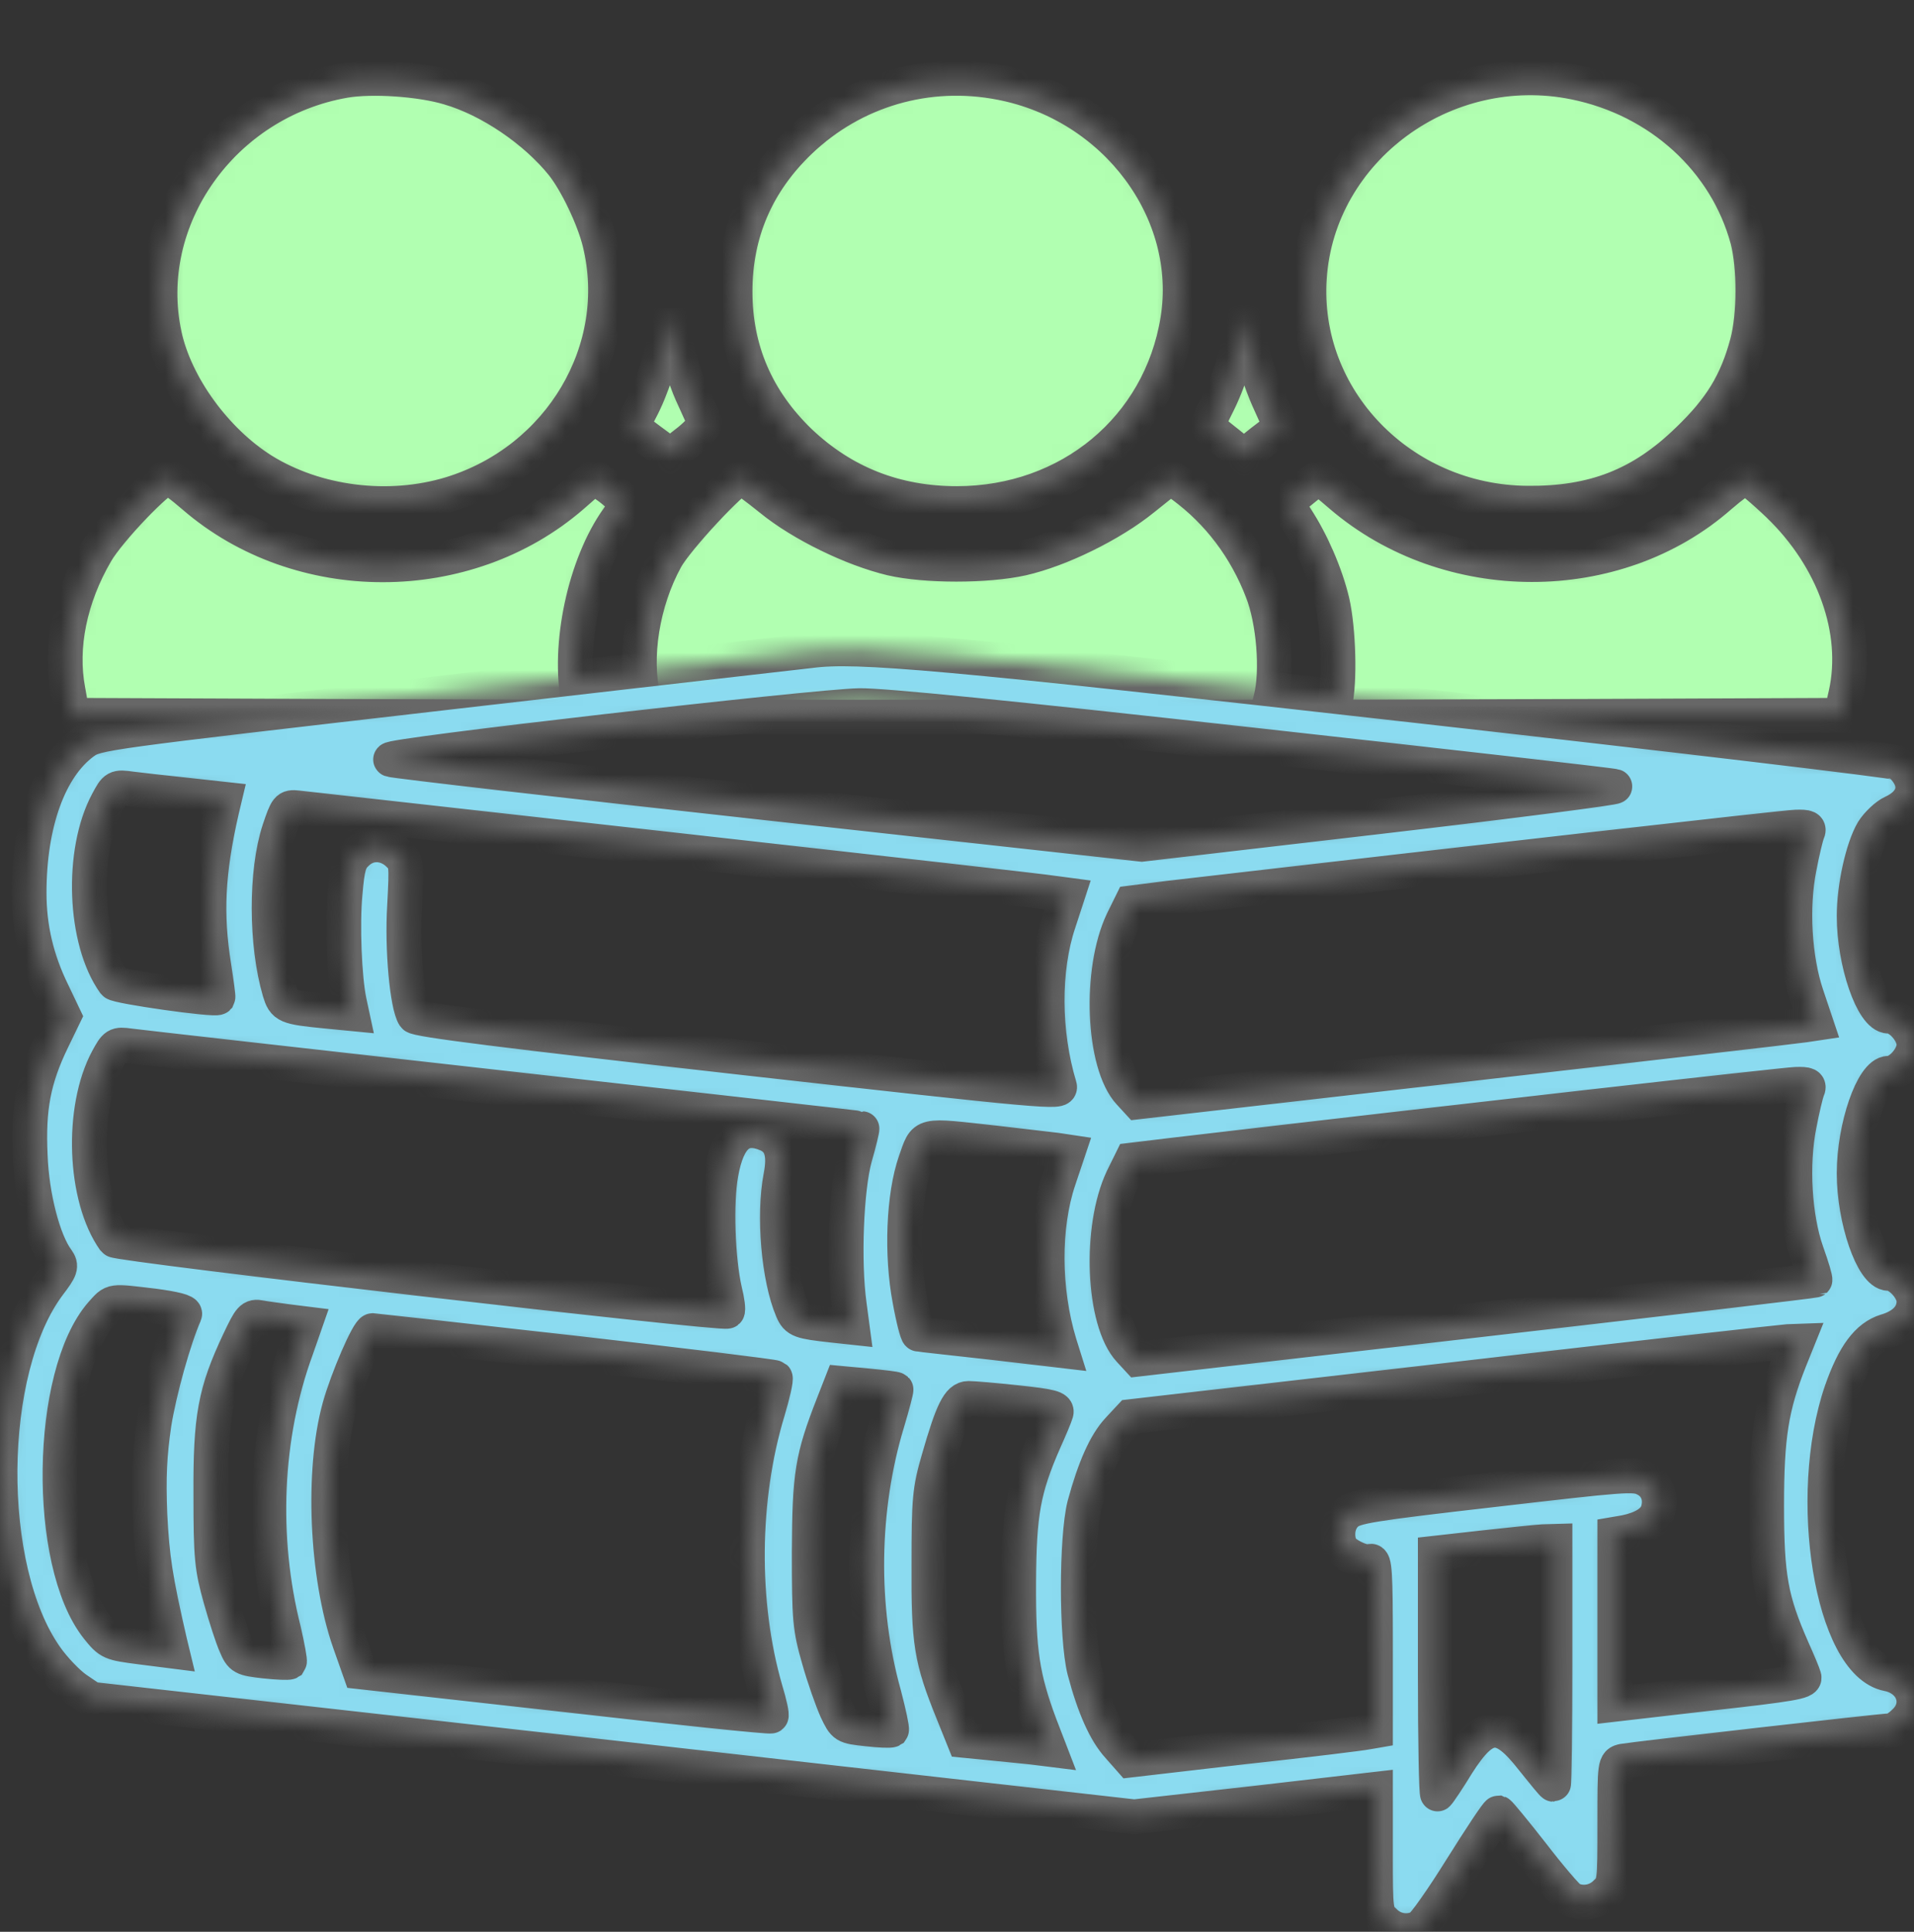 <svg width="110" height="111" viewBox="0 0 110 111" fill="none" xmlns="http://www.w3.org/2000/svg">
<rect x="0" y="0" width="110" height="111" fill="#333333" stroke="none"/>
<mask id="path-1-inside-1_546_18554" fill="white">
<path d="M25.804 5.038C28.146 5.716 30.768 7.504 32.337 9.456C33.132 10.463 34.121 12.518 34.464 13.915C35.99 20.08 32.208 26.45 25.912 28.381C22.323 29.47 18.154 28.936 15.081 27.025C12.373 25.319 10.074 22.155 9.451 19.258C8.011 12.579 12.803 5.839 19.809 4.627C21.377 4.36 24.171 4.545 25.804 5.038ZM57.523 4.75C64.12 6.024 68.697 12.168 67.687 18.395C66.677 24.6 61.455 28.936 54.987 28.936C51.463 28.936 48.454 27.744 45.961 25.381C43.49 22.997 42.244 20.121 42.244 16.751C42.244 13.381 43.49 10.483 45.961 8.12C49.056 5.161 53.311 3.928 57.523 4.75ZM90.509 4.73C95.366 5.716 99.212 9.209 100.437 13.771C100.845 15.353 100.845 18.107 100.416 19.71C99.814 21.97 98.89 23.491 96.999 25.299C94.334 27.888 91.583 28.956 87.758 28.915C80.516 28.854 74.779 22.915 75.251 15.949C75.746 8.572 83.031 3.209 90.509 4.73ZM39.751 22.587C40.116 23.388 40.46 24.148 40.503 24.271C40.567 24.395 40.138 24.888 39.579 25.34L38.526 26.162L37.408 25.34L36.312 24.518L36.807 23.552C37.43 22.401 38.118 20.306 38.333 18.908L38.504 17.881L38.805 19.504C38.956 20.388 39.386 21.765 39.751 22.587ZM71.878 19.833C72.028 20.634 72.501 22.032 72.888 22.915L73.618 24.539L72.544 25.36L71.491 26.203L70.438 25.36C69.858 24.908 69.385 24.497 69.385 24.456C69.385 24.436 69.664 23.819 70.029 23.1C70.739 21.641 71.319 19.648 71.319 18.723C71.319 17.778 71.555 18.23 71.878 19.833ZM11.148 28.525C17.208 33.765 26.793 33.765 32.874 28.504L34.142 27.395L34.722 27.806C35.066 28.032 35.496 28.381 35.689 28.607C36.055 28.977 36.033 29.039 35.517 29.778C33.605 32.45 32.616 37.114 33.261 40.34L33.433 41.203L18.799 41.162L4.164 41.101L3.906 39.662C3.434 37.155 4.014 34.34 5.518 31.751C6.27 30.456 9.171 27.436 9.644 27.436C9.794 27.436 10.461 27.929 11.148 28.525ZM44.307 28.689C46.069 30.128 48.991 31.546 51.226 32.08C53.182 32.532 56.727 32.532 58.748 32.08C60.918 31.587 63.862 30.148 65.689 28.669L67.257 27.415L67.966 27.909C70.029 29.429 71.598 31.505 72.544 33.97C73.21 35.655 73.446 38.573 73.038 40.155L72.78 41.203H55.008H37.215L36.979 40.155C36.398 37.772 36.914 34.566 38.268 32.1C38.87 30.991 42.179 27.436 42.609 27.436C42.673 27.436 43.447 27.991 44.307 28.689ZM77.078 28.484C83.224 33.744 92.873 33.765 98.847 28.504C99.513 27.929 100.179 27.436 100.308 27.436C100.459 27.436 101.318 28.155 102.221 29.018C105.401 32.08 106.884 36.251 106.089 39.868L105.809 41.101L91.175 41.162L76.519 41.203L76.713 40.443C77.014 39.19 76.928 36.169 76.562 34.566C76.175 32.963 75.38 31.135 74.478 29.758L73.919 28.895L74.822 28.176C75.316 27.765 75.767 27.436 75.789 27.436C75.832 27.436 76.412 27.909 77.078 28.484Z"/>
</mask>
<path d="M25.804 5.038C28.146 5.716 30.768 7.504 32.337 9.456C33.132 10.463 34.121 12.518 34.464 13.915C35.99 20.08 32.208 26.45 25.912 28.381C22.323 29.47 18.154 28.936 15.081 27.025C12.373 25.319 10.074 22.155 9.451 19.258C8.011 12.579 12.803 5.839 19.809 4.627C21.377 4.36 24.171 4.545 25.804 5.038ZM57.523 4.75C64.12 6.024 68.697 12.168 67.687 18.395C66.677 24.6 61.455 28.936 54.987 28.936C51.463 28.936 48.454 27.744 45.961 25.381C43.49 22.997 42.244 20.121 42.244 16.751C42.244 13.381 43.49 10.483 45.961 8.12C49.056 5.161 53.311 3.928 57.523 4.75ZM90.509 4.73C95.366 5.716 99.212 9.209 100.437 13.771C100.845 15.353 100.845 18.107 100.416 19.71C99.814 21.97 98.89 23.491 96.999 25.299C94.334 27.888 91.583 28.956 87.758 28.915C80.516 28.854 74.779 22.915 75.251 15.949C75.746 8.572 83.031 3.209 90.509 4.73ZM39.751 22.587C40.116 23.388 40.46 24.148 40.503 24.271C40.567 24.395 40.138 24.888 39.579 25.34L38.526 26.162L37.408 25.34L36.312 24.518L36.807 23.552C37.43 22.401 38.118 20.306 38.333 18.908L38.504 17.881L38.805 19.504C38.956 20.388 39.386 21.765 39.751 22.587ZM71.878 19.833C72.028 20.634 72.501 22.032 72.888 22.915L73.618 24.539L72.544 25.36L71.491 26.203L70.438 25.36C69.858 24.908 69.385 24.497 69.385 24.456C69.385 24.436 69.664 23.819 70.029 23.1C70.739 21.641 71.319 19.648 71.319 18.723C71.319 17.778 71.555 18.23 71.878 19.833ZM11.148 28.525C17.208 33.765 26.793 33.765 32.874 28.504L34.142 27.395L34.722 27.806C35.066 28.032 35.496 28.381 35.689 28.607C36.055 28.977 36.033 29.039 35.517 29.778C33.605 32.45 32.616 37.114 33.261 40.34L33.433 41.203L18.799 41.162L4.164 41.101L3.906 39.662C3.434 37.155 4.014 34.34 5.518 31.751C6.27 30.456 9.171 27.436 9.644 27.436C9.794 27.436 10.461 27.929 11.148 28.525ZM44.307 28.689C46.069 30.128 48.991 31.546 51.226 32.08C53.182 32.532 56.727 32.532 58.748 32.08C60.918 31.587 63.862 30.148 65.689 28.669L67.257 27.415L67.966 27.909C70.029 29.429 71.598 31.505 72.544 33.97C73.21 35.655 73.446 38.573 73.038 40.155L72.78 41.203H55.008H37.215L36.979 40.155C36.398 37.772 36.914 34.566 38.268 32.1C38.87 30.991 42.179 27.436 42.609 27.436C42.673 27.436 43.447 27.991 44.307 28.689ZM77.078 28.484C83.224 33.744 92.873 33.765 98.847 28.504C99.513 27.929 100.179 27.436 100.308 27.436C100.459 27.436 101.318 28.155 102.221 29.018C105.401 32.08 106.884 36.251 106.089 39.868L105.809 41.101L91.175 41.162L76.519 41.203L76.713 40.443C77.014 39.19 76.928 36.169 76.562 34.566C76.175 32.963 75.38 31.135 74.478 29.758L73.919 28.895L74.822 28.176C75.316 27.765 75.767 27.436 75.789 27.436C75.832 27.436 76.412 27.909 77.078 28.484Z" fill="#B1FFB1" stroke="#676767" stroke-width="2" mask="url(#path-1-inside-1_546_18554)"/>
<mask id="path-2-inside-2_546_18554" fill="white">
<path d="M46.594 37.385C46.185 37.425 36.771 38.514 25.702 39.786C5.777 42.086 5.541 42.106 4.789 42.661C2.833 44.098 1.672 47.3 1.672 51.304C1.672 53.295 2.102 55.143 3.005 56.99L3.671 58.387L3.005 59.762C1.93 61.979 1.608 63.663 1.736 66.393C1.822 68.754 2.489 71.32 3.284 72.388C3.542 72.757 3.499 72.901 2.811 73.805C-0.864 78.691 -0.95 90.146 2.639 95.217C3.112 95.895 3.907 96.716 4.38 97.044L5.261 97.64L35.224 101.007L65.186 104.394L72.128 103.614L79.049 102.813V106.386C79.049 109.876 79.049 109.937 79.587 110.43C80.124 110.964 80.941 111.087 81.607 110.738C81.822 110.635 82.897 109.116 83.993 107.35C85.089 105.605 86.035 104.168 86.121 104.168C86.185 104.189 87.066 105.256 88.076 106.55C89.087 107.864 90.075 109.013 90.269 109.116C90.914 109.444 91.73 109.321 92.268 108.788C92.805 108.295 92.805 108.233 92.805 104.805C92.805 101.335 92.805 101.294 93.299 101.191C93.837 101.089 108.238 99.446 108.667 99.446C108.818 99.446 109.183 99.221 109.463 98.933C110.494 97.968 109.957 96.47 108.495 96.182C105.293 95.566 103.745 86.02 105.83 79.943C106.561 77.849 107.335 76.823 108.388 76.494C109.441 76.186 110 75.57 110 74.769C110 74.092 109.162 73.168 108.538 73.168C107.636 73.168 106.561 70.089 106.561 67.42C106.561 64.751 107.636 61.671 108.538 61.671C109.183 61.671 110 60.748 110 60.029C110 59.31 109.183 58.387 108.538 58.387C107.636 58.387 106.561 55.307 106.561 52.638C106.561 50.955 107.055 48.737 107.636 47.752C107.894 47.342 108.409 46.849 108.775 46.684C109.764 46.233 110.15 45.473 109.807 44.693C109.656 44.344 109.334 43.975 109.076 43.831C108.818 43.708 96.223 42.209 81.091 40.505C54.138 37.467 49.259 37.035 46.594 37.385ZM71.956 42.804C83.24 44.057 92.633 45.124 92.805 45.186C92.977 45.247 86.937 46.028 79.371 46.91L65.616 48.512L44.229 46.151C32.472 44.857 22.671 43.728 22.456 43.646C21.941 43.441 46.873 40.587 49.388 40.546C50.785 40.526 57.899 41.244 71.956 42.804ZM10.656 45.679L12.892 45.925L12.741 46.561C11.925 50.134 11.817 52.536 12.29 55.512C12.44 56.477 12.548 57.278 12.526 57.319C12.376 57.483 6.723 56.683 6.573 56.477C4.832 54.055 4.638 48.943 6.186 46.069C6.637 45.227 6.659 45.206 7.54 45.33C8.034 45.391 9.453 45.555 10.656 45.679ZM38.748 48.84C50.334 50.134 60.156 51.242 60.586 51.324L61.36 51.427L60.844 53.008C59.941 55.697 59.963 59.352 60.887 62.41C61.016 62.8 60.414 62.76 42.51 60.748C29.076 59.228 23.939 58.592 23.811 58.387C23.402 57.75 23.101 54.527 23.252 52.063C23.381 49.579 23.381 49.538 22.865 49.045C22.155 48.389 21.167 48.368 20.5 49.025C20.071 49.415 19.963 49.805 19.834 51.324C19.662 53.131 19.791 56.21 20.071 57.545L20.221 58.243L18.738 58.099C16.438 57.873 16.331 57.812 16.073 56.97C15.277 54.26 15.256 50.113 16.051 47.691C16.481 46.418 16.524 46.356 17.083 46.418C17.427 46.459 27.163 47.547 38.748 48.84ZM103.874 47.855C103.788 48.06 103.573 48.963 103.401 49.867C102.95 52.125 103.122 55.102 103.831 57.196L104.369 58.797L103.681 58.9C103.315 58.961 94.546 59.967 84.208 61.158L65.401 63.314L64.928 62.8C63.38 61.138 63.165 55.779 64.519 52.926L65.035 51.879L67.142 51.612C85.218 49.518 102.542 47.547 103.208 47.526C103.896 47.506 104.003 47.567 103.874 47.855ZM28.861 62.513C40.21 63.786 49.517 64.833 49.538 64.853C49.56 64.853 49.388 65.613 49.13 66.496C48.636 68.282 48.464 72.47 48.808 74.975L48.98 76.268L47.84 76.145C45.992 75.94 45.798 75.878 45.541 75.283C44.745 73.435 44.444 69.822 44.874 67.605C45.132 66.291 44.896 65.531 44.1 65.182C42.66 64.566 41.822 65.264 41.435 67.44C41.134 69.103 41.242 72.347 41.65 74.154C41.801 74.749 41.865 75.283 41.801 75.344C41.586 75.55 6.744 71.505 6.573 71.259C4.832 68.816 4.638 63.724 6.186 60.85C6.637 60.029 6.68 59.988 7.432 60.091C7.862 60.152 17.513 61.24 28.861 62.513ZM103.874 62.636C103.788 62.842 103.573 63.745 103.401 64.648C102.95 66.906 103.122 69.945 103.831 71.957C104.132 72.799 104.347 73.517 104.304 73.558C104.261 73.599 95.492 74.626 84.809 75.858L65.401 78.095L64.928 77.582C63.38 75.919 63.165 70.561 64.519 67.707L65.035 66.66L67.249 66.393C83.498 64.484 102.542 62.328 103.208 62.308C103.896 62.287 104.003 62.349 103.874 62.636ZM57.19 65.675C58.759 65.859 60.328 66.044 60.694 66.085L61.381 66.188L60.844 67.789C59.941 70.479 59.963 74.133 60.887 77.192L61.016 77.603L56.975 77.13C54.761 76.884 52.87 76.679 52.784 76.658C52.719 76.658 52.483 75.775 52.289 74.687C51.795 72.08 51.924 68.713 52.612 66.742C53.192 65.12 52.87 65.203 57.19 65.675ZM8.808 75.036C10.055 75.201 10.678 75.365 10.613 75.508C9.99 76.925 9.152 79.922 8.851 81.811C8.593 83.577 8.528 84.85 8.614 87.026C8.743 89.531 8.915 90.68 9.754 94.335L9.883 94.868L8.099 94.642C6.358 94.417 6.293 94.396 5.605 93.534C2.618 89.777 2.768 78.978 5.842 75.468C6.53 74.708 6.336 74.749 8.808 75.036ZM16.546 75.94L17.534 76.063L17.018 77.541C15.213 82.489 14.955 88.34 16.309 93.698C16.524 94.642 16.675 95.443 16.632 95.505C16.567 95.546 15.944 95.525 15.213 95.443C13.945 95.299 13.859 95.258 13.558 94.54C13.364 94.129 12.978 92.918 12.677 91.85C12.182 90.085 12.118 89.51 12.118 85.897C12.096 81.442 12.354 80.005 13.751 77.048C14.375 75.734 14.461 75.611 14.977 75.714C15.277 75.775 15.987 75.858 16.546 75.94ZM32.988 77.746C39.286 78.465 44.487 79.101 44.552 79.163C44.616 79.225 44.423 80.087 44.122 81.093C42.617 86.061 42.553 92.138 43.993 97.106C44.229 97.886 44.38 98.564 44.315 98.605C44.251 98.666 38.92 98.112 32.451 97.373L20.694 96.059L20.092 94.355C18.759 90.536 18.502 84.521 19.512 80.867C19.963 79.245 21.167 76.453 21.425 76.453C21.489 76.453 26.712 77.048 32.988 77.746ZM102.864 78.136C101.789 80.846 101.532 82.53 101.532 86.513C101.532 90.619 101.768 91.933 103.015 94.766C103.337 95.484 103.638 96.203 103.681 96.367C103.767 96.634 102.907 96.778 98.308 97.291L92.805 97.927V93.041V88.155L93.407 88.052C94.396 87.847 95.04 87.457 95.255 86.903C95.535 86.102 95.255 85.322 94.525 84.973C93.923 84.665 93.321 84.727 85.884 85.589C78.727 86.41 77.846 86.554 77.394 86.964C76.9 87.395 76.749 88.175 77.029 88.874C77.201 89.284 78.361 89.859 78.748 89.715C79.006 89.613 79.049 90.372 79.049 94.519V99.446L78.576 99.528C78.297 99.59 75.137 99.98 71.526 100.37L64.971 101.13L64.283 100.35C63.531 99.528 62.886 98.091 62.327 95.977C61.854 94.088 61.854 88.381 62.327 86.492C62.907 84.357 63.531 82.94 64.283 82.14L64.971 81.401L83.563 79.266C93.794 78.075 102.413 77.11 102.735 77.089L103.294 77.069L102.864 78.136ZM51.494 79.84C51.516 79.861 51.301 80.703 51 81.709C49.495 86.656 49.409 92.384 50.806 97.373C51.086 98.441 51.279 99.344 51.236 99.405C51.172 99.446 50.549 99.426 49.839 99.344C48.528 99.2 48.528 99.2 48.077 98.256C47.84 97.722 47.367 96.408 47.067 95.34C46.551 93.534 46.508 93.082 46.508 89.181C46.529 84.706 46.68 83.782 47.883 80.703L48.356 79.491L49.904 79.635C50.742 79.717 51.451 79.799 51.494 79.84ZM58.48 80.6C60.414 80.805 60.779 80.908 60.694 81.175C60.651 81.339 60.35 82.058 60.027 82.776C58.802 85.568 58.566 86.944 58.544 90.927C58.523 94.909 58.759 96.408 59.769 99.118L60.307 100.514L59.318 100.391C58.759 100.329 57.663 100.227 56.868 100.144L55.406 100.001L54.761 98.399C53.515 95.32 53.364 94.396 53.386 89.9C53.386 86.143 53.429 85.63 53.945 83.844C54.74 81.072 55.105 80.354 55.664 80.354C55.922 80.354 57.19 80.456 58.48 80.6ZM89.366 95.546C89.366 99.385 89.323 102.526 89.28 102.526C89.237 102.526 88.7 101.869 88.076 101.089C86.293 98.79 85.347 98.851 83.756 101.356C83.219 102.238 82.703 102.998 82.617 103.08C82.553 103.142 82.488 100.062 82.488 96.223V89.243L85.239 88.935C86.744 88.771 88.291 88.607 88.678 88.586L89.366 88.566V95.546Z"/>
</mask>
<path d="M46.594 37.385C46.185 37.425 36.771 38.514 25.702 39.786C5.777 42.086 5.541 42.106 4.789 42.661C2.833 44.098 1.672 47.3 1.672 51.304C1.672 53.295 2.102 55.143 3.005 56.99L3.671 58.387L3.005 59.762C1.93 61.979 1.608 63.663 1.736 66.393C1.822 68.754 2.489 71.32 3.284 72.388C3.542 72.757 3.499 72.901 2.811 73.805C-0.864 78.691 -0.95 90.146 2.639 95.217C3.112 95.895 3.907 96.716 4.38 97.044L5.261 97.64L35.224 101.007L65.186 104.394L72.128 103.614L79.049 102.813V106.386C79.049 109.876 79.049 109.937 79.587 110.43C80.124 110.964 80.941 111.087 81.607 110.738C81.822 110.635 82.897 109.116 83.993 107.35C85.089 105.605 86.035 104.168 86.121 104.168C86.185 104.189 87.066 105.256 88.076 106.55C89.087 107.864 90.075 109.013 90.269 109.116C90.914 109.444 91.73 109.321 92.268 108.788C92.805 108.295 92.805 108.233 92.805 104.805C92.805 101.335 92.805 101.294 93.299 101.191C93.837 101.089 108.238 99.446 108.667 99.446C108.818 99.446 109.183 99.221 109.463 98.933C110.494 97.968 109.957 96.47 108.495 96.182C105.293 95.566 103.745 86.02 105.83 79.943C106.561 77.849 107.335 76.823 108.388 76.494C109.441 76.186 110 75.57 110 74.769C110 74.092 109.162 73.168 108.538 73.168C107.636 73.168 106.561 70.089 106.561 67.42C106.561 64.751 107.636 61.671 108.538 61.671C109.183 61.671 110 60.748 110 60.029C110 59.31 109.183 58.387 108.538 58.387C107.636 58.387 106.561 55.307 106.561 52.638C106.561 50.955 107.055 48.737 107.636 47.752C107.894 47.342 108.409 46.849 108.775 46.684C109.764 46.233 110.15 45.473 109.807 44.693C109.656 44.344 109.334 43.975 109.076 43.831C108.818 43.708 96.223 42.209 81.091 40.505C54.138 37.467 49.259 37.035 46.594 37.385ZM71.956 42.804C83.24 44.057 92.633 45.124 92.805 45.186C92.977 45.247 86.937 46.028 79.371 46.91L65.616 48.512L44.229 46.151C32.472 44.857 22.671 43.728 22.456 43.646C21.941 43.441 46.873 40.587 49.388 40.546C50.785 40.526 57.899 41.244 71.956 42.804ZM10.656 45.679L12.892 45.925L12.741 46.561C11.925 50.134 11.817 52.536 12.29 55.512C12.44 56.477 12.548 57.278 12.526 57.319C12.376 57.483 6.723 56.683 6.573 56.477C4.832 54.055 4.638 48.943 6.186 46.069C6.637 45.227 6.659 45.206 7.54 45.33C8.034 45.391 9.453 45.555 10.656 45.679ZM38.748 48.84C50.334 50.134 60.156 51.242 60.586 51.324L61.36 51.427L60.844 53.008C59.941 55.697 59.963 59.352 60.887 62.41C61.016 62.8 60.414 62.76 42.51 60.748C29.076 59.228 23.939 58.592 23.811 58.387C23.402 57.75 23.101 54.527 23.252 52.063C23.381 49.579 23.381 49.538 22.865 49.045C22.155 48.389 21.167 48.368 20.5 49.025C20.071 49.415 19.963 49.805 19.834 51.324C19.662 53.131 19.791 56.21 20.071 57.545L20.221 58.243L18.738 58.099C16.438 57.873 16.331 57.812 16.073 56.97C15.277 54.26 15.256 50.113 16.051 47.691C16.481 46.418 16.524 46.356 17.083 46.418C17.427 46.459 27.163 47.547 38.748 48.84ZM103.874 47.855C103.788 48.06 103.573 48.963 103.401 49.867C102.95 52.125 103.122 55.102 103.831 57.196L104.369 58.797L103.681 58.9C103.315 58.961 94.546 59.967 84.208 61.158L65.401 63.314L64.928 62.8C63.38 61.138 63.165 55.779 64.519 52.926L65.035 51.879L67.142 51.612C85.218 49.518 102.542 47.547 103.208 47.526C103.896 47.506 104.003 47.567 103.874 47.855ZM28.861 62.513C40.21 63.786 49.517 64.833 49.538 64.853C49.56 64.853 49.388 65.613 49.13 66.496C48.636 68.282 48.464 72.47 48.808 74.975L48.98 76.268L47.84 76.145C45.992 75.94 45.798 75.878 45.541 75.283C44.745 73.435 44.444 69.822 44.874 67.605C45.132 66.291 44.896 65.531 44.1 65.182C42.66 64.566 41.822 65.264 41.435 67.44C41.134 69.103 41.242 72.347 41.65 74.154C41.801 74.749 41.865 75.283 41.801 75.344C41.586 75.55 6.744 71.505 6.573 71.259C4.832 68.816 4.638 63.724 6.186 60.85C6.637 60.029 6.68 59.988 7.432 60.091C7.862 60.152 17.513 61.24 28.861 62.513ZM103.874 62.636C103.788 62.842 103.573 63.745 103.401 64.648C102.95 66.906 103.122 69.945 103.831 71.957C104.132 72.799 104.347 73.517 104.304 73.558C104.261 73.599 95.492 74.626 84.809 75.858L65.401 78.095L64.928 77.582C63.38 75.919 63.165 70.561 64.519 67.707L65.035 66.66L67.249 66.393C83.498 64.484 102.542 62.328 103.208 62.308C103.896 62.287 104.003 62.349 103.874 62.636ZM57.19 65.675C58.759 65.859 60.328 66.044 60.694 66.085L61.381 66.188L60.844 67.789C59.941 70.479 59.963 74.133 60.887 77.192L61.016 77.603L56.975 77.13C54.761 76.884 52.87 76.679 52.784 76.658C52.719 76.658 52.483 75.775 52.289 74.687C51.795 72.08 51.924 68.713 52.612 66.742C53.192 65.12 52.87 65.203 57.19 65.675ZM8.808 75.036C10.055 75.201 10.678 75.365 10.613 75.508C9.99 76.925 9.152 79.922 8.851 81.811C8.593 83.577 8.528 84.85 8.614 87.026C8.743 89.531 8.915 90.68 9.754 94.335L9.883 94.868L8.099 94.642C6.358 94.417 6.293 94.396 5.605 93.534C2.618 89.777 2.768 78.978 5.842 75.468C6.53 74.708 6.336 74.749 8.808 75.036ZM16.546 75.94L17.534 76.063L17.018 77.541C15.213 82.489 14.955 88.34 16.309 93.698C16.524 94.642 16.675 95.443 16.632 95.505C16.567 95.546 15.944 95.525 15.213 95.443C13.945 95.299 13.859 95.258 13.558 94.54C13.364 94.129 12.978 92.918 12.677 91.85C12.182 90.085 12.118 89.51 12.118 85.897C12.096 81.442 12.354 80.005 13.751 77.048C14.375 75.734 14.461 75.611 14.977 75.714C15.277 75.775 15.987 75.858 16.546 75.94ZM32.988 77.746C39.286 78.465 44.487 79.101 44.552 79.163C44.616 79.225 44.423 80.087 44.122 81.093C42.617 86.061 42.553 92.138 43.993 97.106C44.229 97.886 44.38 98.564 44.315 98.605C44.251 98.666 38.92 98.112 32.451 97.373L20.694 96.059L20.092 94.355C18.759 90.536 18.502 84.521 19.512 80.867C19.963 79.245 21.167 76.453 21.425 76.453C21.489 76.453 26.712 77.048 32.988 77.746ZM102.864 78.136C101.789 80.846 101.532 82.53 101.532 86.513C101.532 90.619 101.768 91.933 103.015 94.766C103.337 95.484 103.638 96.203 103.681 96.367C103.767 96.634 102.907 96.778 98.308 97.291L92.805 97.927V93.041V88.155L93.407 88.052C94.396 87.847 95.04 87.457 95.255 86.903C95.535 86.102 95.255 85.322 94.525 84.973C93.923 84.665 93.321 84.727 85.884 85.589C78.727 86.41 77.846 86.554 77.394 86.964C76.9 87.395 76.749 88.175 77.029 88.874C77.201 89.284 78.361 89.859 78.748 89.715C79.006 89.613 79.049 90.372 79.049 94.519V99.446L78.576 99.528C78.297 99.59 75.137 99.98 71.526 100.37L64.971 101.13L64.283 100.35C63.531 99.528 62.886 98.091 62.327 95.977C61.854 94.088 61.854 88.381 62.327 86.492C62.907 84.357 63.531 82.94 64.283 82.14L64.971 81.401L83.563 79.266C93.794 78.075 102.413 77.11 102.735 77.089L103.294 77.069L102.864 78.136ZM51.494 79.84C51.516 79.861 51.301 80.703 51 81.709C49.495 86.656 49.409 92.384 50.806 97.373C51.086 98.441 51.279 99.344 51.236 99.405C51.172 99.446 50.549 99.426 49.839 99.344C48.528 99.2 48.528 99.2 48.077 98.256C47.84 97.722 47.367 96.408 47.067 95.34C46.551 93.534 46.508 93.082 46.508 89.181C46.529 84.706 46.68 83.782 47.883 80.703L48.356 79.491L49.904 79.635C50.742 79.717 51.451 79.799 51.494 79.84ZM58.48 80.6C60.414 80.805 60.779 80.908 60.694 81.175C60.651 81.339 60.35 82.058 60.027 82.776C58.802 85.568 58.566 86.944 58.544 90.927C58.523 94.909 58.759 96.408 59.769 99.118L60.307 100.514L59.318 100.391C58.759 100.329 57.663 100.227 56.868 100.144L55.406 100.001L54.761 98.399C53.515 95.32 53.364 94.396 53.386 89.9C53.386 86.143 53.429 85.63 53.945 83.844C54.74 81.072 55.105 80.354 55.664 80.354C55.922 80.354 57.19 80.456 58.48 80.6ZM89.366 95.546C89.366 99.385 89.323 102.526 89.28 102.526C89.237 102.526 88.7 101.869 88.076 101.089C86.293 98.79 85.347 98.851 83.756 101.356C83.219 102.238 82.703 102.998 82.617 103.08C82.553 103.142 82.488 100.062 82.488 96.223V89.243L85.239 88.935C86.744 88.771 88.291 88.607 88.678 88.586L89.366 88.566V95.546Z" fill="#8BDBF0" stroke="#676767" stroke-width="2" mask="url(#path-2-inside-2_546_18554)"/>
</svg>
